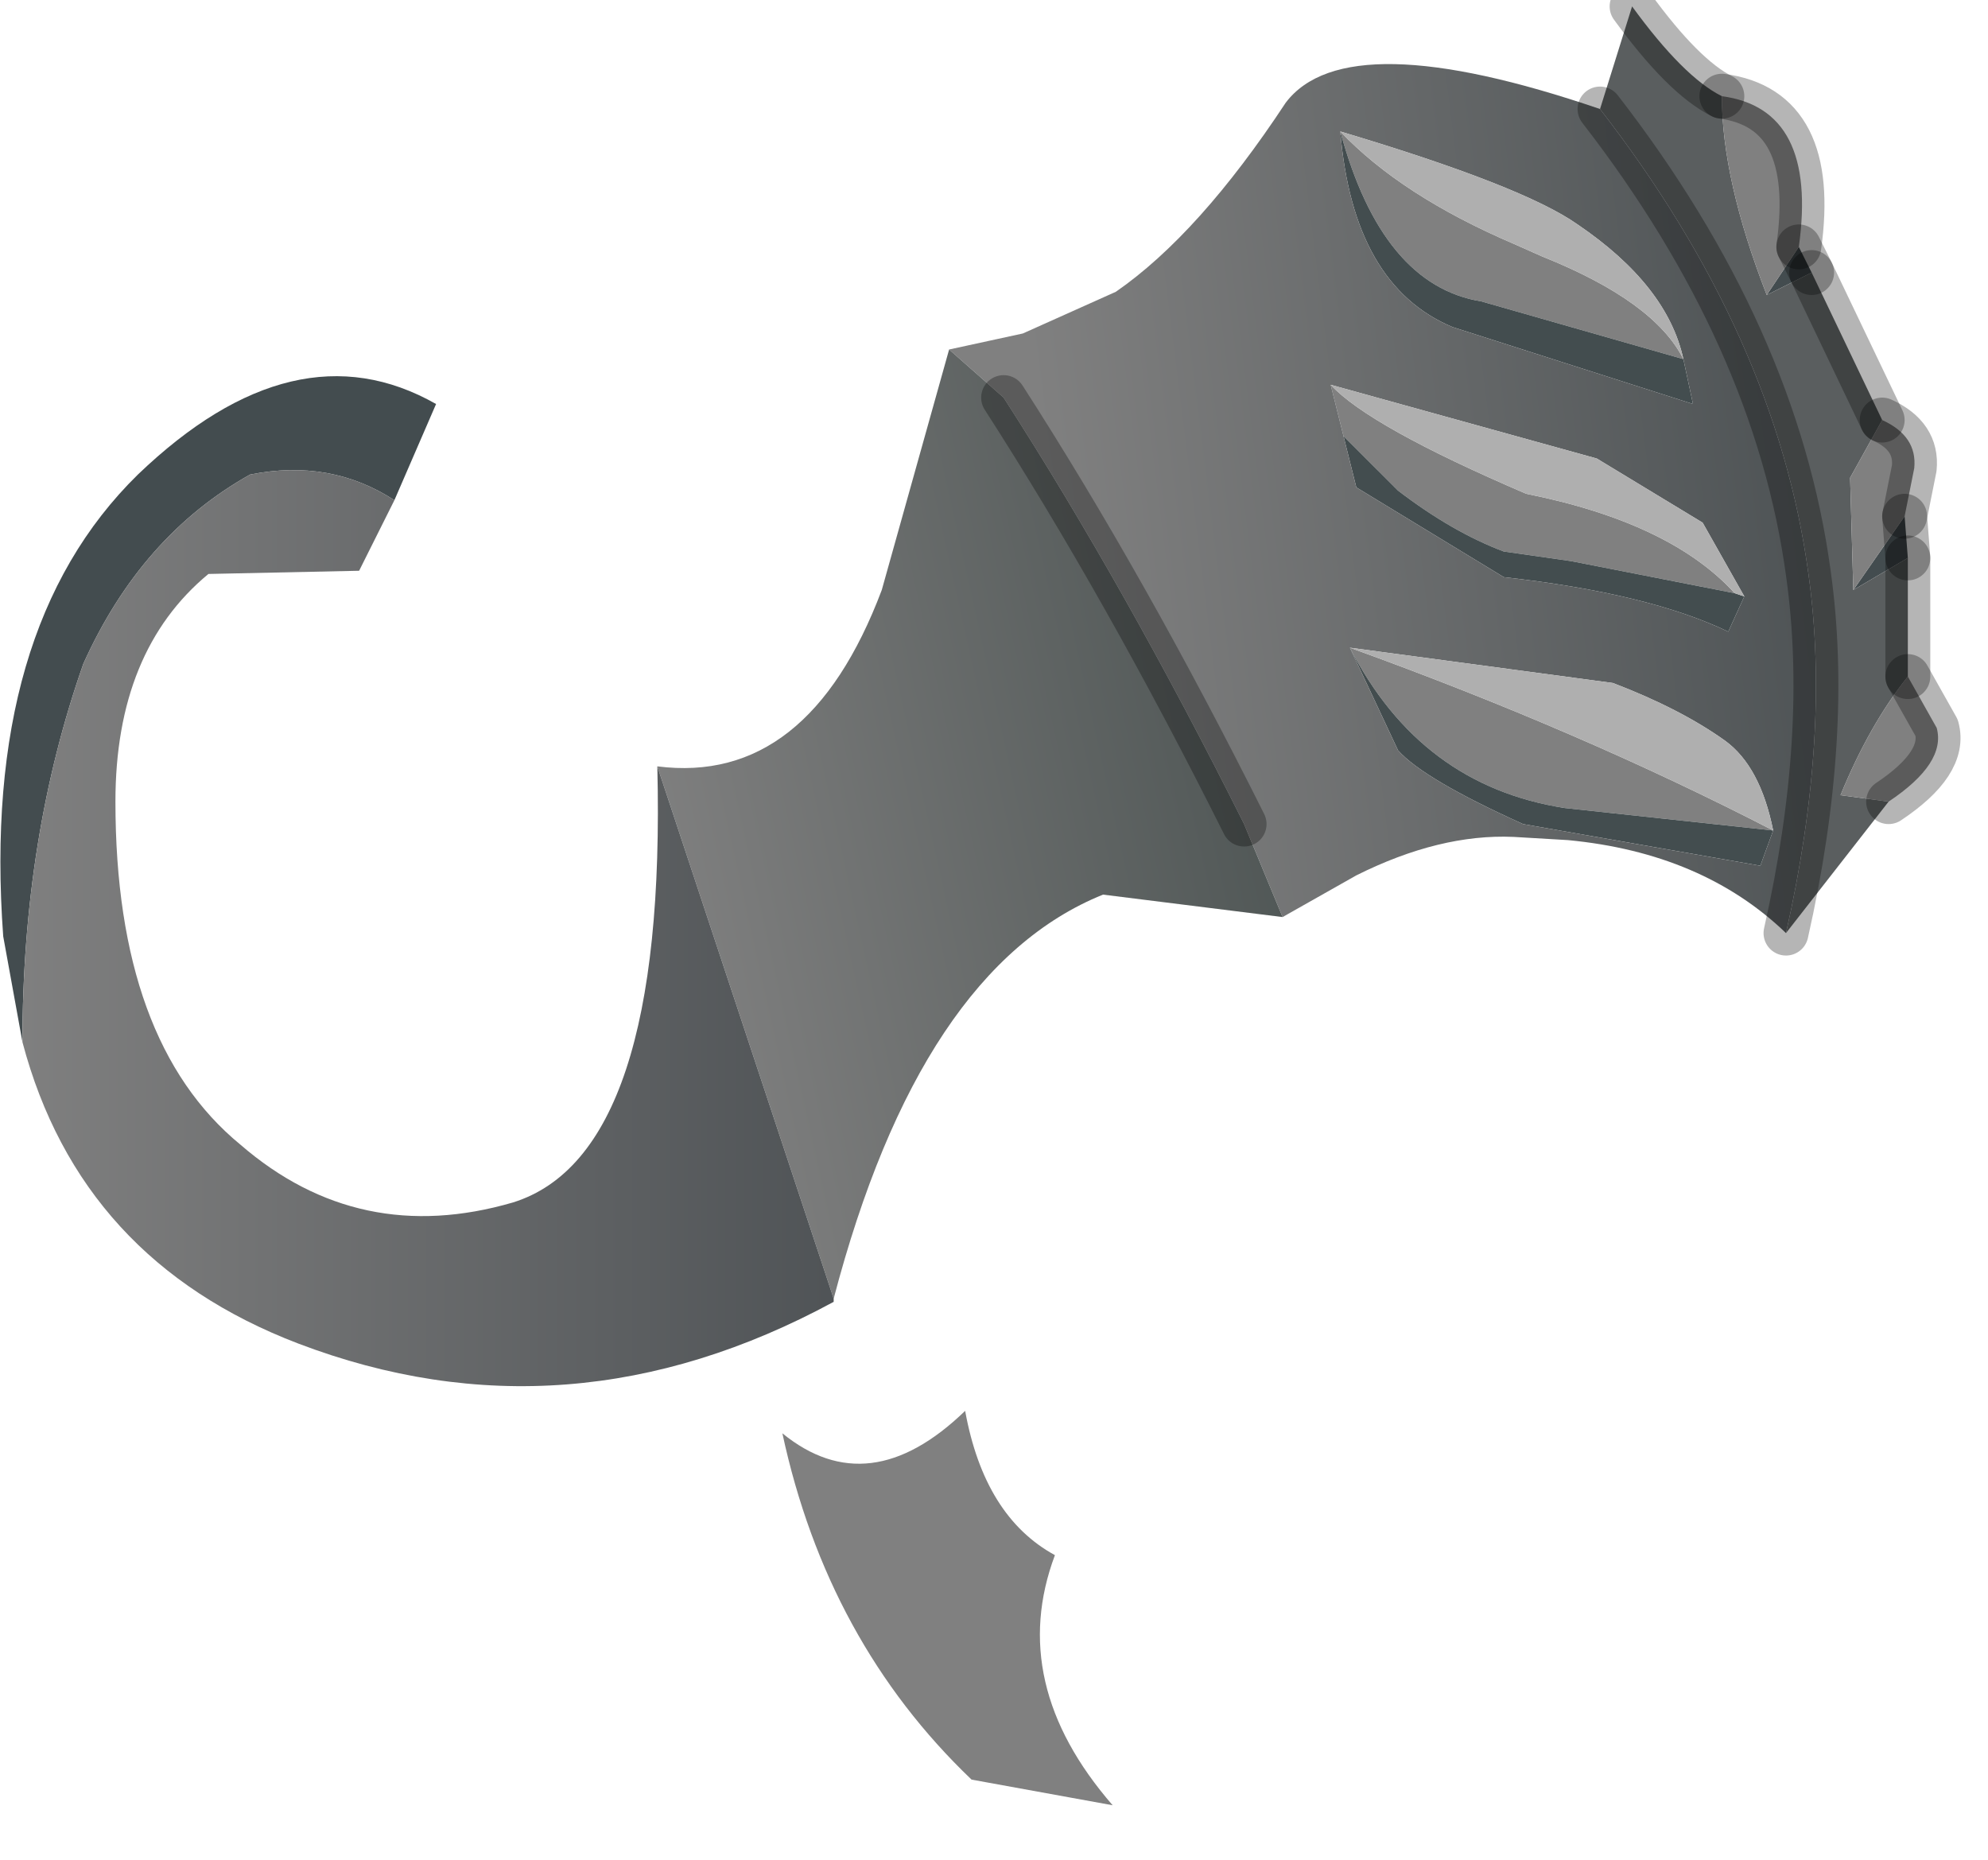 <?xml version="1.0" encoding="utf-8"?>
<svg version="1.1" id="Layer_1"
xmlns="http://www.w3.org/2000/svg"
xmlns:xlink="http://www.w3.org/1999/xlink"
width="31px" height="29px"
xml:space="preserve">
<g id="PathID_475" transform="matrix(1, 0, 0, 1, 0, 0.1)">
<path style="fill:#808080;fill-opacity:1" d="M16.45 24.15Q15.7 26.15 17.35 28.05L15.15 27.65Q12.9 25.5 12.2 22.25Q13.55 23.35 15.05 21.9Q15.35 23.55 16.45 24.15" />
</g>
<g id="PathID_476" transform="matrix(1, 0, 0, 1, 0, 0.1)">
<path style="fill:#434C4F;fill-opacity:1" d="M28.05 3.75L28.25 4.15L27.55 4.5L28.05 3.75M29.7 7.95L29.75 8.6L28.9 9.1L29.7 7.95M0.35 16.15L0.05 14.5Q-0.3 9.7 2.15 7.3Q4.6 4.95 6.8 6.2L6.15 7.7Q5.15 7.05 3.9 7.3Q2.2 8.25 1.3 10.25Q0.35 12.95 0.35 16.15" />
<path style="fill:#5A5E5F;fill-opacity:1" d="M29.35 6.45L28.85 7.35L28.9 9.1L29.75 8.6L29.75 10.45Q29.15 11.2 28.7 12.3L29.45 12.4L27.85 14.45Q28.55 11.35 28.2 8.85Q27.7 5.15 24.95 1.6L25.45 0Q26.25 1.1 26.85 1.4Q26.85 2.7 27.55 4.5L28.25 4.15L29.35 6.45" />
<path style="fill:#808080;fill-opacity:1" d="M28.05 3.75L27.55 4.5Q26.85 2.7 26.85 1.4Q28.35 1.6 28.05 3.75M29.45 12.4L28.7 12.3Q29.15 11.2 29.75 10.45L30.2 11.25Q30.35 11.8 29.45 12.4M29.7 7.95L28.9 9.1L28.85 7.35L29.35 6.45Q29.9 6.7 29.85 7.2L29.7 7.95M23.1 4.6Q21.55 4.35 20.9 1.95Q21.85 2.95 23.6 3.7L24.05 3.9Q25.8 4.6 26.25 5.5L23.1 4.6M20.75 5.9Q21.35 6.55 23.8 7.6Q26.05 8.05 27.05 9.15L24.5 8.65L23.45 8.5Q22.65 8.2 21.8 7.55L20.95 6.7L20.75 5.9M27.65 12.85L24.4 12.5Q22.15 12.15 21.05 10Q24.65 11.3 27.65 12.85" />
<path style="fill:#434D4F;fill-opacity:1" d="M26.4 6.2L22.65 5Q21.1 4.35 20.9 1.95Q21.55 4.35 23.1 4.6L26.25 5.5L26.4 6.2M27.2 9.2L26.95 9.75Q25.7 9.15 23.45 8.9L21.15 7.5L20.95 6.7L21.8 7.55Q22.65 8.2 23.45 8.5L24.5 8.65L27.05 9.15L27.2 9.2M24.4 12.5L27.65 12.85L27.45 13.4L23.75 12.75Q22.2 12.05 21.8 11.6L21.05 10Q22.15 12.15 24.4 12.5" />
<linearGradient
id="LinearGradID_144" gradientUnits="userSpaceOnUse" gradientTransform="matrix(0.007, -0.001, 0.001, 0.008, 22.15, 7.45)" spreadMethod ="pad" x1="-819.2" y1="0" x2="819.2" y2="0" >
<stop  offset="0" style="stop-color:#808080;stop-opacity:1" />
<stop  offset="1" style="stop-color:#4F5456;stop-opacity:1" />
</linearGradient>
<path style="fill:url(#LinearGradID_144) " d="M19.4 12.75Q17.55 9.05 15.65 6.1L14.8 5.35L15.95 5.1L17.4 4.45Q18.7 3.55 20.05 1.5Q21 0.25 24.95 1.6Q27.7 5.15 28.2 8.85Q28.55 11.35 27.85 14.45Q26.55 13.2 24.45 13L23.6 12.95Q22.45 12.9 21.15 13.55L20 14.2L19.4 12.75M26.25 5.5Q26 4.35 24.6 3.4Q23.75 2.8 20.9 1.95Q21.1 4.35 22.65 5L26.4 6.2L26.25 5.5M20.75 5.9L20.95 6.7L21.15 7.5L23.45 8.9Q25.7 9.15 26.95 9.75L27.2 9.2L26.55 8.05L24.9 7.05L20.75 5.9M26.9 11.45Q26.2 10.95 25.15 10.55L21.05 10L21.8 11.6Q22.2 12.05 23.75 12.75L27.45 13.4L27.65 12.85Q27.45 11.85 26.9 11.45" />
<path style="fill:#AFAFAF;fill-opacity:1" d="M24.6 3.4Q26 4.35 26.25 5.5Q25.8 4.6 24.05 3.9L23.6 3.7Q21.85 2.95 20.9 1.95Q23.75 2.8 24.6 3.4M24.9 7.05L26.55 8.05L27.2 9.2L27.05 9.15Q26.05 8.05 23.8 7.6Q21.35 6.55 20.75 5.9L24.9 7.05M21.05 10L25.15 10.55Q26.2 10.95 26.9 11.45Q27.45 11.85 27.65 12.85Q24.65 11.3 21.05 10" />
<linearGradient
id="LinearGradID_145" gradientUnits="userSpaceOnUse" gradientTransform="matrix(0.006, -0.001, 0.002, 0.009, 15.1, 12.75)" spreadMethod ="pad" x1="-819.2" y1="0" x2="819.2" y2="0" >
<stop  offset="0" style="stop-color:#808080;stop-opacity:1" />
<stop  offset="1" style="stop-color:#4F5655;stop-opacity:1" />
</linearGradient>
<path style="fill:url(#LinearGradID_145) " d="M10.25 11.85Q12.6 12.15 13.75 9.1L14.8 5.35L15.65 6.1Q17.55 9.05 19.4 12.75L20 14.2L17.2 13.85Q14.35 15 13 20.15L10.25 11.85" />
<linearGradient
id="LinearGradID_146" gradientUnits="userSpaceOnUse" gradientTransform="matrix(0.008, 0, 0, 0.009, 6.65, 14.35)" spreadMethod ="pad" x1="-819.2" y1="0" x2="819.2" y2="0" >
<stop  offset="0" style="stop-color:#808080;stop-opacity:1" />
<stop  offset="1" style="stop-color:#4F5356;stop-opacity:1" />
</linearGradient>
<path style="fill:url(#LinearGradID_146) " d="M1.3 10.25Q2.2 8.25 3.9 7.3Q5.15 7.05 6.15 7.7L5.6 8.8L3.25 8.85Q1.8 10.05 1.8 12.4Q1.8 16.15 3.75 17.75Q5.6 19.35 8 18.65Q10.4 17.9 10.25 11.85L13 20.15L13 20.2Q8.85 22.45 4.65 20.85Q1.25 19.55 0.35 16.15Q0.35 12.95 1.3 10.25" />
<path style="fill:none;stroke-width:0.7;stroke-linecap:round;stroke-linejoin:round;stroke-miterlimit:3;stroke:#000000;stroke-opacity:0.29" d="M28.25 4.15L28.05 3.75" />
<path style="fill:none;stroke-width:0.7;stroke-linecap:round;stroke-linejoin:round;stroke-miterlimit:3;stroke:#000000;stroke-opacity:0.29" d="M26.85 1.4Q26.25 1.1 25.45 0" />
<path style="fill:none;stroke-width:0.7;stroke-linecap:round;stroke-linejoin:round;stroke-miterlimit:3;stroke:#000000;stroke-opacity:0.29" d="M24.95 1.6Q27.7 5.15 28.2 8.85Q28.55 11.35 27.85 14.45" />
<path style="fill:none;stroke-width:0.7;stroke-linecap:round;stroke-linejoin:round;stroke-miterlimit:3;stroke:#000000;stroke-opacity:0.29" d="M29.75 10.45L29.75 8.6" />
<path style="fill:none;stroke-width:0.7;stroke-linecap:round;stroke-linejoin:round;stroke-miterlimit:3;stroke:#000000;stroke-opacity:0.29" d="M29.35 6.45L28.25 4.15" />
<path style="fill:none;stroke-width:0.7;stroke-linecap:round;stroke-linejoin:round;stroke-miterlimit:3;stroke:#000000;stroke-opacity:0.29" d="M26.85 1.4Q28.35 1.6 28.05 3.75" />
<path style="fill:none;stroke-width:0.7;stroke-linecap:round;stroke-linejoin:round;stroke-miterlimit:3;stroke:#000000;stroke-opacity:0.29" d="M29.75 8.6L29.7 7.95" />
<path style="fill:none;stroke-width:0.7;stroke-linecap:round;stroke-linejoin:round;stroke-miterlimit:3;stroke:#000000;stroke-opacity:0.29" d="M29.35 6.45Q29.9 6.7 29.85 7.2L29.7 7.95" />
<path style="fill:none;stroke-width:0.7;stroke-linecap:round;stroke-linejoin:round;stroke-miterlimit:3;stroke:#000000;stroke-opacity:0.29" d="M29.75 10.45L30.2 11.25Q30.35 11.8 29.45 12.4" />
<path style="fill:none;stroke-width:0.7;stroke-linecap:round;stroke-linejoin:round;stroke-miterlimit:3;stroke:#000000;stroke-opacity:0.29" d="M15.65 6.1Q17.55 9.05 19.4 12.75" />
</g>
</svg>
